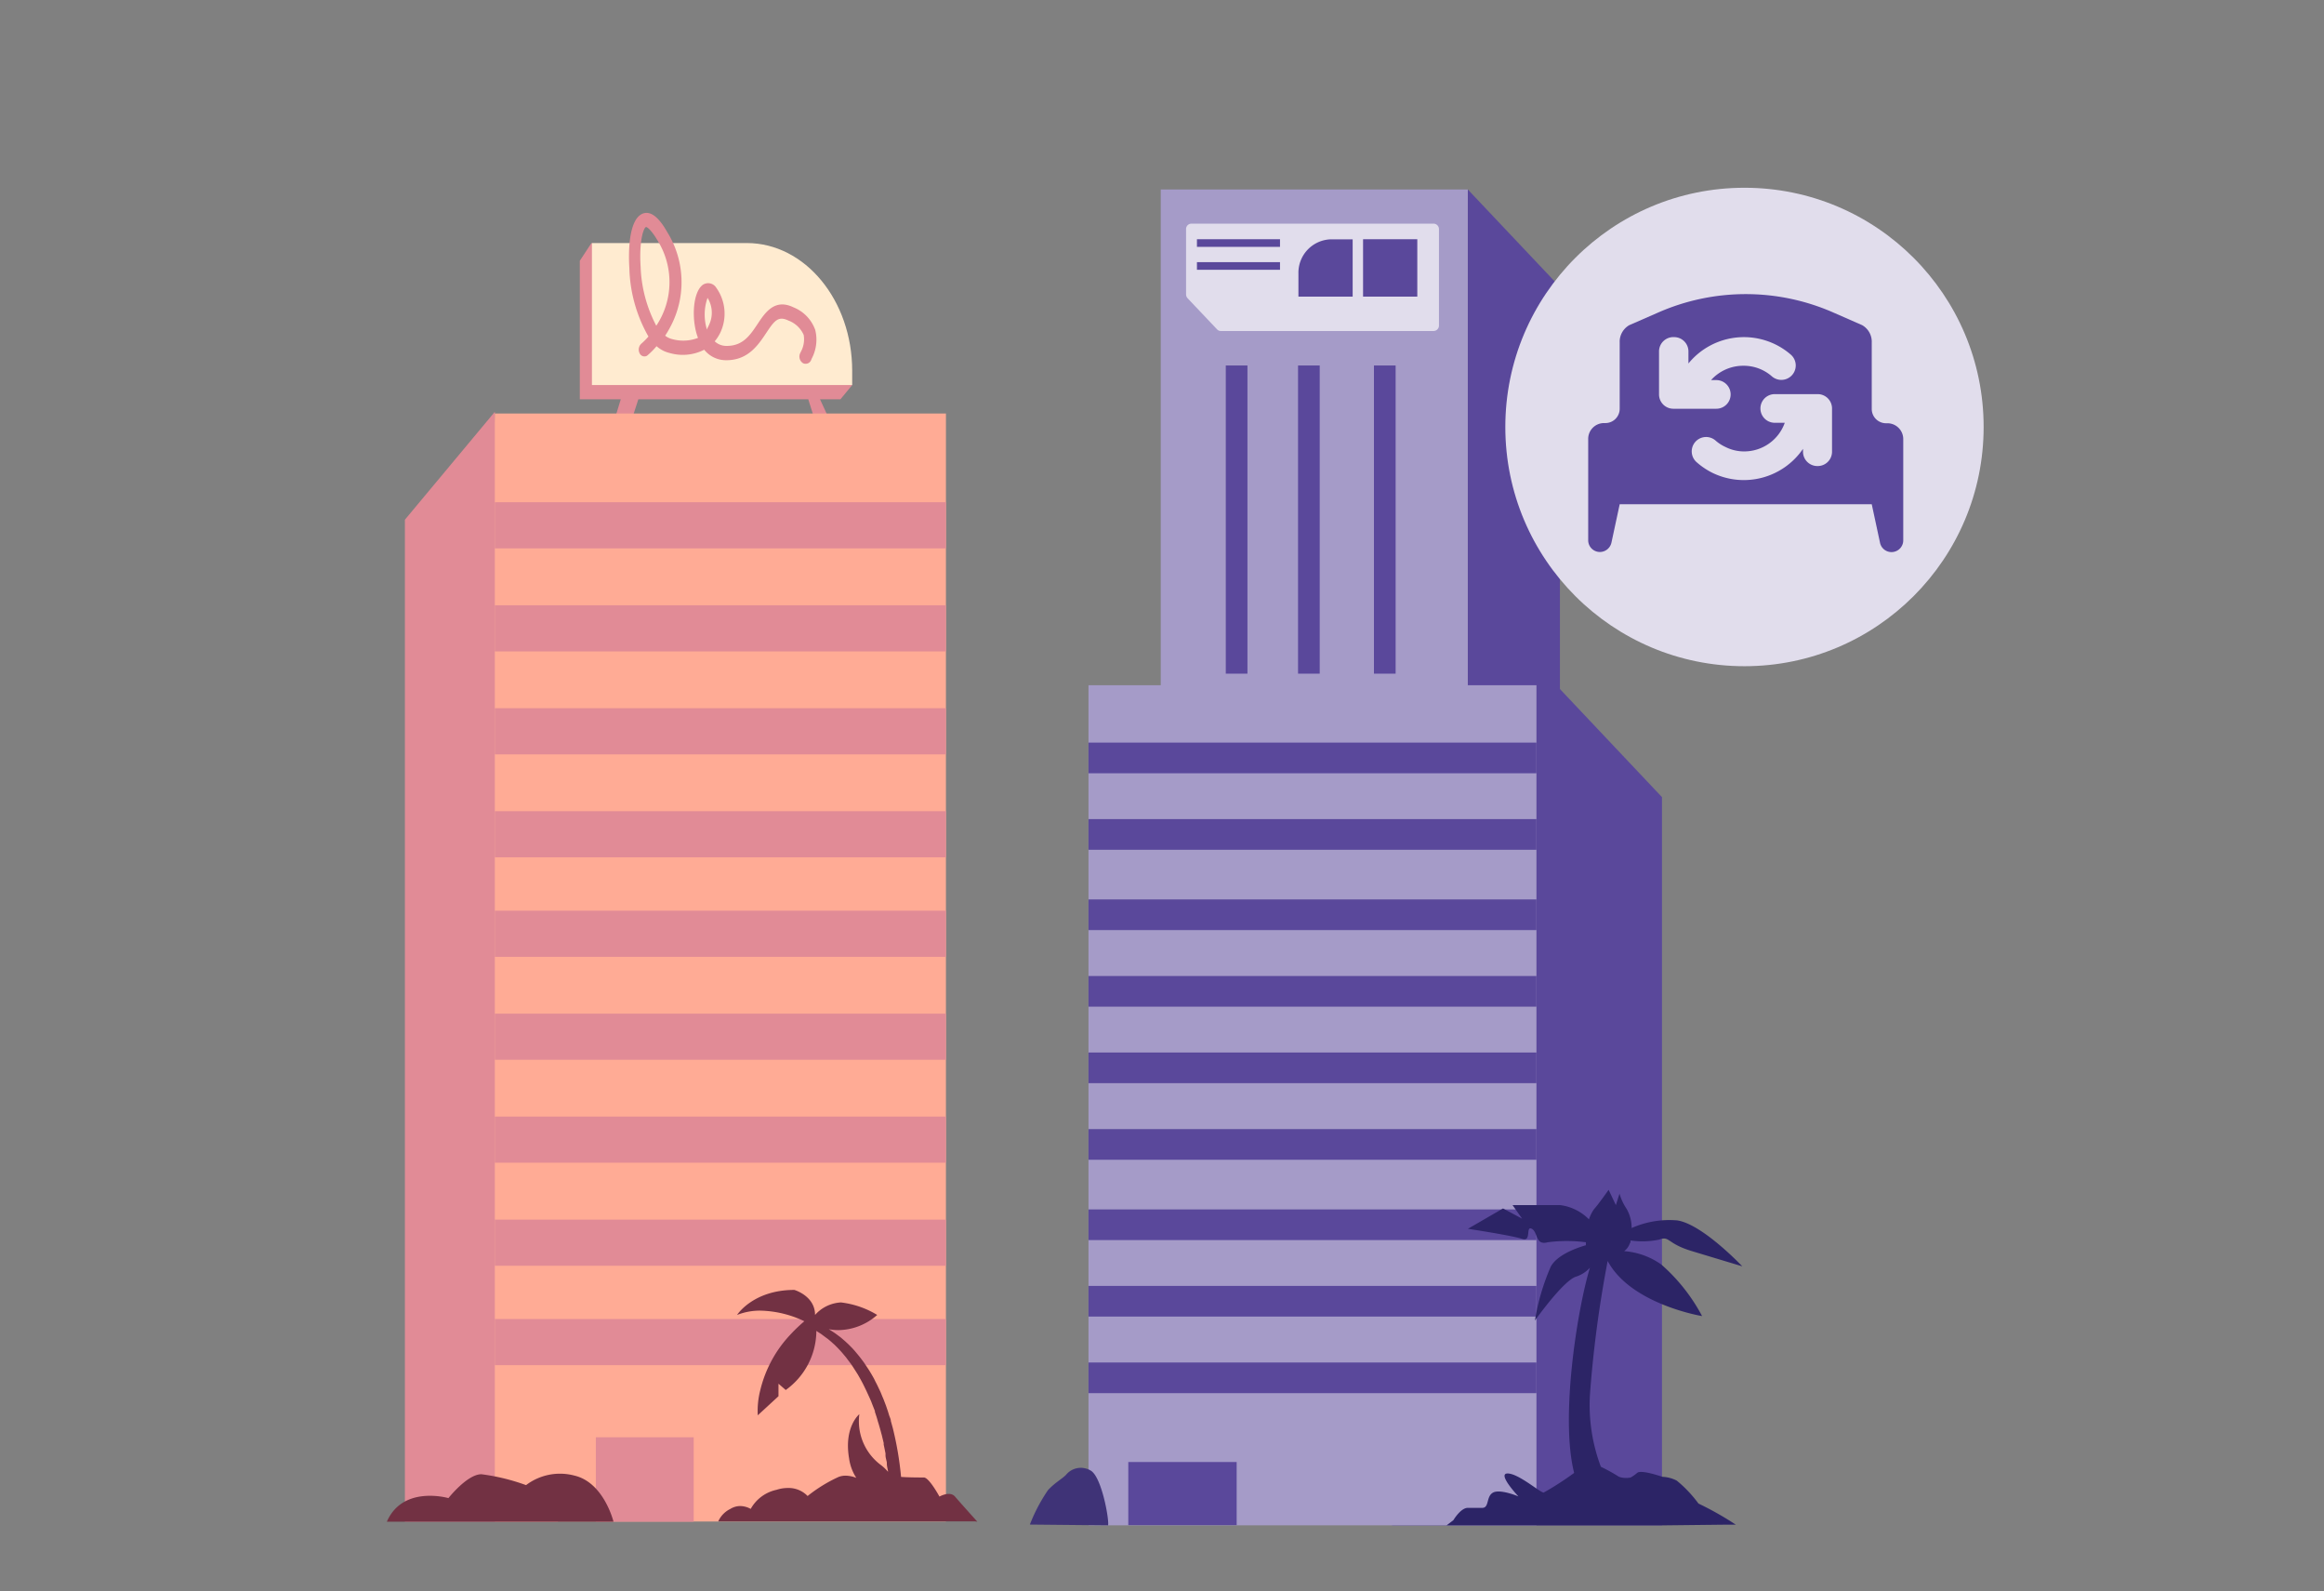 <svg xmlns="http://www.w3.org/2000/svg" viewBox="0 0 243.42 166.6"><rect x="0" y="0" width="243.42" height="166.6" fill="#808080" stroke="none"/><defs><style>.cls-1,.cls-10{fill:#5a489b;}.cls-2{fill:#a59bc8;}.cls-3{fill:#e1ddec;}.cls-4{fill:#3f3377;}.cls-5{fill:#e18b96;}.cls-6{fill:#ffebd0;}.cls-7{fill:#ffab95;}.cls-8{fill:#723143;}.cls-9{fill:#2c2466;}.cls-10{fill-rule:evenodd;}</style></defs><g id="Layer_2" data-name="Layer 2"><polyline class="cls-1" points="153.74 19.84 163.39 30.05 163.39 72.15 174.08 83.47 174.08 159.72 145.8 159.72"/><polygon class="cls-2" points="121.58 71.75 121.58 19.84 153.74 19.84 153.74 71.75 160.93 71.75 160.93 159.72 114.01 159.72 114.01 71.75 121.58 71.75"/><path class="cls-3" d="M150.72,24V34.09a.57.57,0,0,1-.55.57H127.86a.52.52,0,0,1-.38-.17l-3.09-3.26a.62.62,0,0,1-.16-.41V24a.56.56,0,0,1,.54-.58h25.4A.57.57,0,0,1,150.72,24Z"/><rect class="cls-1" x="142.77" y="25.05" width="5.68" height="6.01"/><path class="cls-1" d="M136,31.06h5.68v-6h-2.27a3.5,3.5,0,0,0-3.41,3.6Z"/><rect class="cls-1" x="125.37" y="25.05" width="8.7" height="0.8"/><rect class="cls-1" x="125.37" y="27.45" width="8.7" height="0.8"/><rect class="cls-1" x="143.91" y="38.27" width="2.27" height="32.27"/><rect class="cls-1" x="135.96" y="38.27" width="2.27" height="32.27"/><rect class="cls-1" x="128.39" y="38.27" width="2.27" height="32.27"/><rect class="cls-1" x="114.01" y="77.76" width="46.92" height="3.21"/><rect class="cls-1" x="114.01" y="85.77" width="46.92" height="3.21"/><rect class="cls-1" x="114.01" y="94.18" width="46.92" height="3.21"/><rect class="cls-1" x="114.01" y="102.2" width="46.92" height="3.21"/><rect class="cls-1" x="114.01" y="110.21" width="46.92" height="3.21"/><rect class="cls-1" x="114.01" y="118.23" width="46.92" height="3.21"/><rect class="cls-1" x="114.01" y="126.64" width="46.92" height="3.21"/><rect class="cls-1" x="114.01" y="134.65" width="46.92" height="3.21"/><rect class="cls-1" x="114.01" y="142.67" width="46.92" height="3.21"/><rect class="cls-1" x="118.18" y="153.09" width="11.35" height="6.61"/><path class="cls-4" d="M116.06,159.72c.14-.48-.62-4.89-1.75-5.69a2,2,0,0,0-2.65.4c-.38.4-1.14.8-1.89,1.6a17.85,17.85,0,0,0-1.9,3.61l8.19.08"/><polyline class="cls-5" points="51.83 43.12 42.41 54.42 42.41 159.34 58.44 159.34"/><polyline class="cls-5" points="61.95 25.45 60.73 27.31 60.73 41.81 65.02 41.81 64.34 44.04 66.14 44.04 66.86 41.81 84.66 41.81 85.36 44.04 86.92 44.04 85.89 41.81 88.03 41.81 89.26 40.32"/><path class="cls-6" d="M78.22,25.45H62V40.32H89.26V38.83C89.26,31.44,84.32,25.45,78.22,25.45Z"/><path class="cls-5" d="M84.35,38.09a.47.47,0,0,1-.27-.08.82.82,0,0,1-.28-1l.08-.17a2.71,2.71,0,0,0,.3-1.77,2.82,2.82,0,0,0-1.59-1.5c-1.08-.52-1.47,0-2.33,1.29s-1.91,2.86-4.19,2.86a2.92,2.92,0,0,1-2.31-1.1,4.93,4.93,0,0,1-3.63.34,3.13,3.13,0,0,1-1.36-.71,8.11,8.11,0,0,1-1,1A.55.55,0,0,1,67,37a.84.84,0,0,1,.16-1,7.81,7.81,0,0,0,.76-.76,15.2,15.2,0,0,1-2-7.18c-.08-1.16-.19-5,1.37-5.68.81-.34,1.68.3,2.59,1.91a9.93,9.93,0,0,1,.61,9.38,11.3,11.3,0,0,1-.82,1.48,1.89,1.89,0,0,0,.74.36,4.3,4.3,0,0,0,2.7-.13,5.65,5.65,0,0,1-.26-.88c-.38-1.73-.17-4,.77-4.68a1,1,0,0,1,1.41.32,4.66,4.66,0,0,1,.46,4.6,4.35,4.35,0,0,1-.63,1,1.78,1.78,0,0,0,1.27.48c1.69,0,2.44-1.12,3.23-2.31s1.79-2.68,3.75-1.73a4,4,0,0,1,2.28,2.37,4.23,4.23,0,0,1-.37,3l-.06.15A.61.61,0,0,1,84.35,38.09Zm-10.24-6.9A5.25,5.25,0,0,0,74,34.34l0,.17a2.77,2.77,0,0,0,.26-.48A2.94,2.94,0,0,0,74.11,31.19Zm-6.45-7.42h0c-.27.12-.73,1.5-.56,4.17a14.34,14.34,0,0,0,1.64,6.17,8.24,8.24,0,0,0,.09-9C68.16,24,67.77,23.77,67.66,23.77Z"/><rect class="cls-7" x="51.83" y="43.3" width="47.25" height="116.02"/><rect class="cls-5" x="51.83" y="52.59" width="47.25" height="4.83"/><rect class="cls-5" x="51.83" y="63.38" width="47.25" height="4.83"/><rect class="cls-5" x="51.83" y="74.16" width="47.25" height="4.83"/><rect class="cls-5" x="51.83" y="84.94" width="47.25" height="4.83"/><rect class="cls-5" x="51.83" y="95.36" width="47.25" height="4.83"/><rect class="cls-5" x="51.83" y="106.14" width="47.25" height="4.83"/><rect class="cls-5" x="51.83" y="116.92" width="47.25" height="4.83"/><rect class="cls-5" x="51.83" y="127.71" width="47.25" height="4.83"/><rect class="cls-5" x="51.83" y="138.12" width="47.25" height="4.83"/><rect class="cls-5" x="62.41" y="150.5" width="10.25" height="8.84"/><path class="cls-8" d="M102.37,159.34s-1.8-2-2.34-2.63-1.63,0-1.63,0-1.08-2-1.63-2c-.35,0-1.6,0-2.39-.06a34.46,34.46,0,0,0-.86-5.09v0l-.06-.22-.15-.54c0-.19-.11-.39-.17-.57s-.1-.34-.16-.51l-.18-.53-.18-.47c-.06-.17-.13-.33-.2-.49l-.18-.44-.11-.24-.08-.16c-.12-.27-.25-.52-.38-.77l-.11-.23c-.17-.31-.34-.6-.52-.89l-.11-.17-.42-.63-.17-.23c-.14-.19-.27-.36-.41-.53l-.14-.17c-.18-.22-.36-.43-.54-.62l-.07-.07c-.16-.16-.31-.32-.47-.46l-.16-.15-.38-.33L88,140l-.5-.37h0c-.25-.17-.48-.32-.7-.45l0,0a5.46,5.46,0,0,0,1,.1,6.25,6.25,0,0,0,4.08-1.59,9.42,9.42,0,0,0-3.8-1.31,3.89,3.89,0,0,0-2.71,1.31c0-2-2.17-2.62-2.17-2.62-4.33,0-6,2.62-6,2.62a6.53,6.53,0,0,1,2.47-.45,11.19,11.19,0,0,1,4.58,1.11,15.86,15.86,0,0,0-1.38,1.31,12.85,12.85,0,0,0-3.24,5.92,8.65,8.65,0,0,0-.26,2.62l2.17-2v-1.31l.76.66a7.65,7.65,0,0,0,3.2-5.92,1.89,1.89,0,0,0,0-.27h0l0,0,.5.32.47.35.26.19c.18.15.36.3.53.46l.15.13c.21.21.42.42.62.64l.17.19.42.5.2.27.34.45.2.3.3.47.19.3.29.51.15.28c.12.22.23.45.34.68l.06.12c.16.34.32.69.46,1l.1.23c.13.35.27.69.39,1l0,.09c.11.33.22.65.31,1l.07.22c.1.34.2.67.28,1l.05.17.21.87,0,.17c.07.31.13.62.19.92l0,.19c0,.26.1.52.14.77l0,.11c0,.27.08.53.12.77v.08a4.71,4.71,0,0,0-.83-.77,5.71,5.71,0,0,1-2.17-5.26s-1.63,1.32-1.08,4.6a5,5,0,0,0,.76,2.07,3.17,3.17,0,0,0-1.13-.23,2,2,0,0,0-.72.13,15.52,15.52,0,0,0-3.25,2,2.76,2.76,0,0,0-2.08-.84,3.74,3.74,0,0,0-1.17.19,4.07,4.07,0,0,0-2.71,2,2.33,2.33,0,0,0-1.13-.3,2,2,0,0,0-1,.3,2.67,2.67,0,0,0-1.27,1.31h26.92Z"/><path class="cls-8" d="M40.52,159.34H64.26s-1-4.11-4.1-4.83a5.87,5.87,0,0,0-5.06,1,21.64,21.64,0,0,0-4.68-1.14c-1.48,0-3.45,2.5-3.45,2.5S42.2,155.48,40.52,159.34Z"/><path class="cls-9" d="M174.52,159.72h-23l.71-.54s.76-1.29,1.51-1.29h1.52c.75,0,.38-1.2,1.13-1.6s2.65.4,2.65.4-2.27-2.4-1.13-2.4,3.4,2,3.78,2a31,31,0,0,0,3.19-2.06c-1.48-5.78.34-17.18,1.65-21.48a3.37,3.37,0,0,1-1.42.92c-1.33.36-4.34,4.61-4.34,4.61a23.37,23.37,0,0,1,1.67-5.67c.66-1.17,2.5-1.88,3.67-2.22a2.91,2.91,0,0,1,0-.31,15.36,15.36,0,0,0-4,0c-1.33.36-1-1.06-1.67-1.41s0,1.41-1,1.06-5.69-1.06-5.69-1.06l3.68-2.13,2,1.07-1-1.42h5a5.16,5.16,0,0,1,3,1.49,4,4,0,0,1,.55-1.09c.38-.4,1.51-2,1.51-2l.76,1.6.38-1.2a5.71,5.71,0,0,0,.75,1.6,4,4,0,0,1,.52,2,9.76,9.76,0,0,1,4.78-.8c2.65.4,6.81,4.81,6.81,4.81l-5.3-1.6c-2.64-.8-2.27-1.61-3.4-1.2a8.49,8.49,0,0,1-3,.09c0,.11,0,.21-.08.31a1.71,1.71,0,0,1-.59.81,7.69,7.69,0,0,1,3.9,1.41,19,19,0,0,1,4.26,5.39s-7.46-1.22-9.89-5.77a121.4,121.4,0,0,0-1.84,13.78,18.28,18.28,0,0,0,1.13,7.77,17.75,17.75,0,0,1,1.9,1.05,2.32,2.32,0,0,0,1.22.07,4.37,4.37,0,0,0,.67-.47c.38-.4,2.65.4,2.65.4a3.6,3.6,0,0,1,1.51.4,13.18,13.18,0,0,1,2.27,2.4,32.8,32.8,0,0,1,3.91,2.21l-1,0Z"/><circle class="cls-3" cx="182.72" cy="44.71" r="25.05"/><path class="cls-10" d="M170.65,34.05a2,2,0,0,0-1,1.83V42.8a1.5,1.5,0,0,1-1.5,1.5H168A1.66,1.66,0,0,0,166.35,46V56.57a1.23,1.23,0,0,0,1.22,1.23,1.25,1.25,0,0,0,1.22-1l.86-4h26.4l.86,4a1.23,1.23,0,0,0,2.44-.2V46a1.66,1.66,0,0,0-1.65-1.68h-.15a1.5,1.5,0,0,1-1.5-1.5V39.23h0V35.88a2,2,0,0,0-1-1.83l-2.92-1.28a22.79,22.79,0,0,0-18.55,0Zm4.7,1.25a1.5,1.5,0,0,1,1.5,1.5v1.26a7.5,7.5,0,0,1,10.73-.92,1.5,1.5,0,1,1-2,2.26,4.46,4.46,0,0,0-3-1.1,4.52,4.52,0,0,0-3.36,1.5h.55a1.5,1.5,0,0,1,0,3h-4.5a1.5,1.5,0,0,1-1.5-1.5V36.8A1.5,1.5,0,0,1,175.35,35.3Zm15,13.5a1.5,1.5,0,0,1-1.5-1.5V47a7.51,7.51,0,0,1-9.55,2.48,7.66,7.66,0,0,1-1.6-1.09,1.5,1.5,0,1,1,2-2.25,4.22,4.22,0,0,0,1,.65,4.35,4.35,0,0,0,2,.48,4.51,4.51,0,0,0,4.24-3h-1.05a1.5,1.5,0,0,1,0-3h4.5a1.5,1.5,0,0,1,1.5,1.5v4.5A1.5,1.5,0,0,1,190.35,48.8Z"/></g></svg>